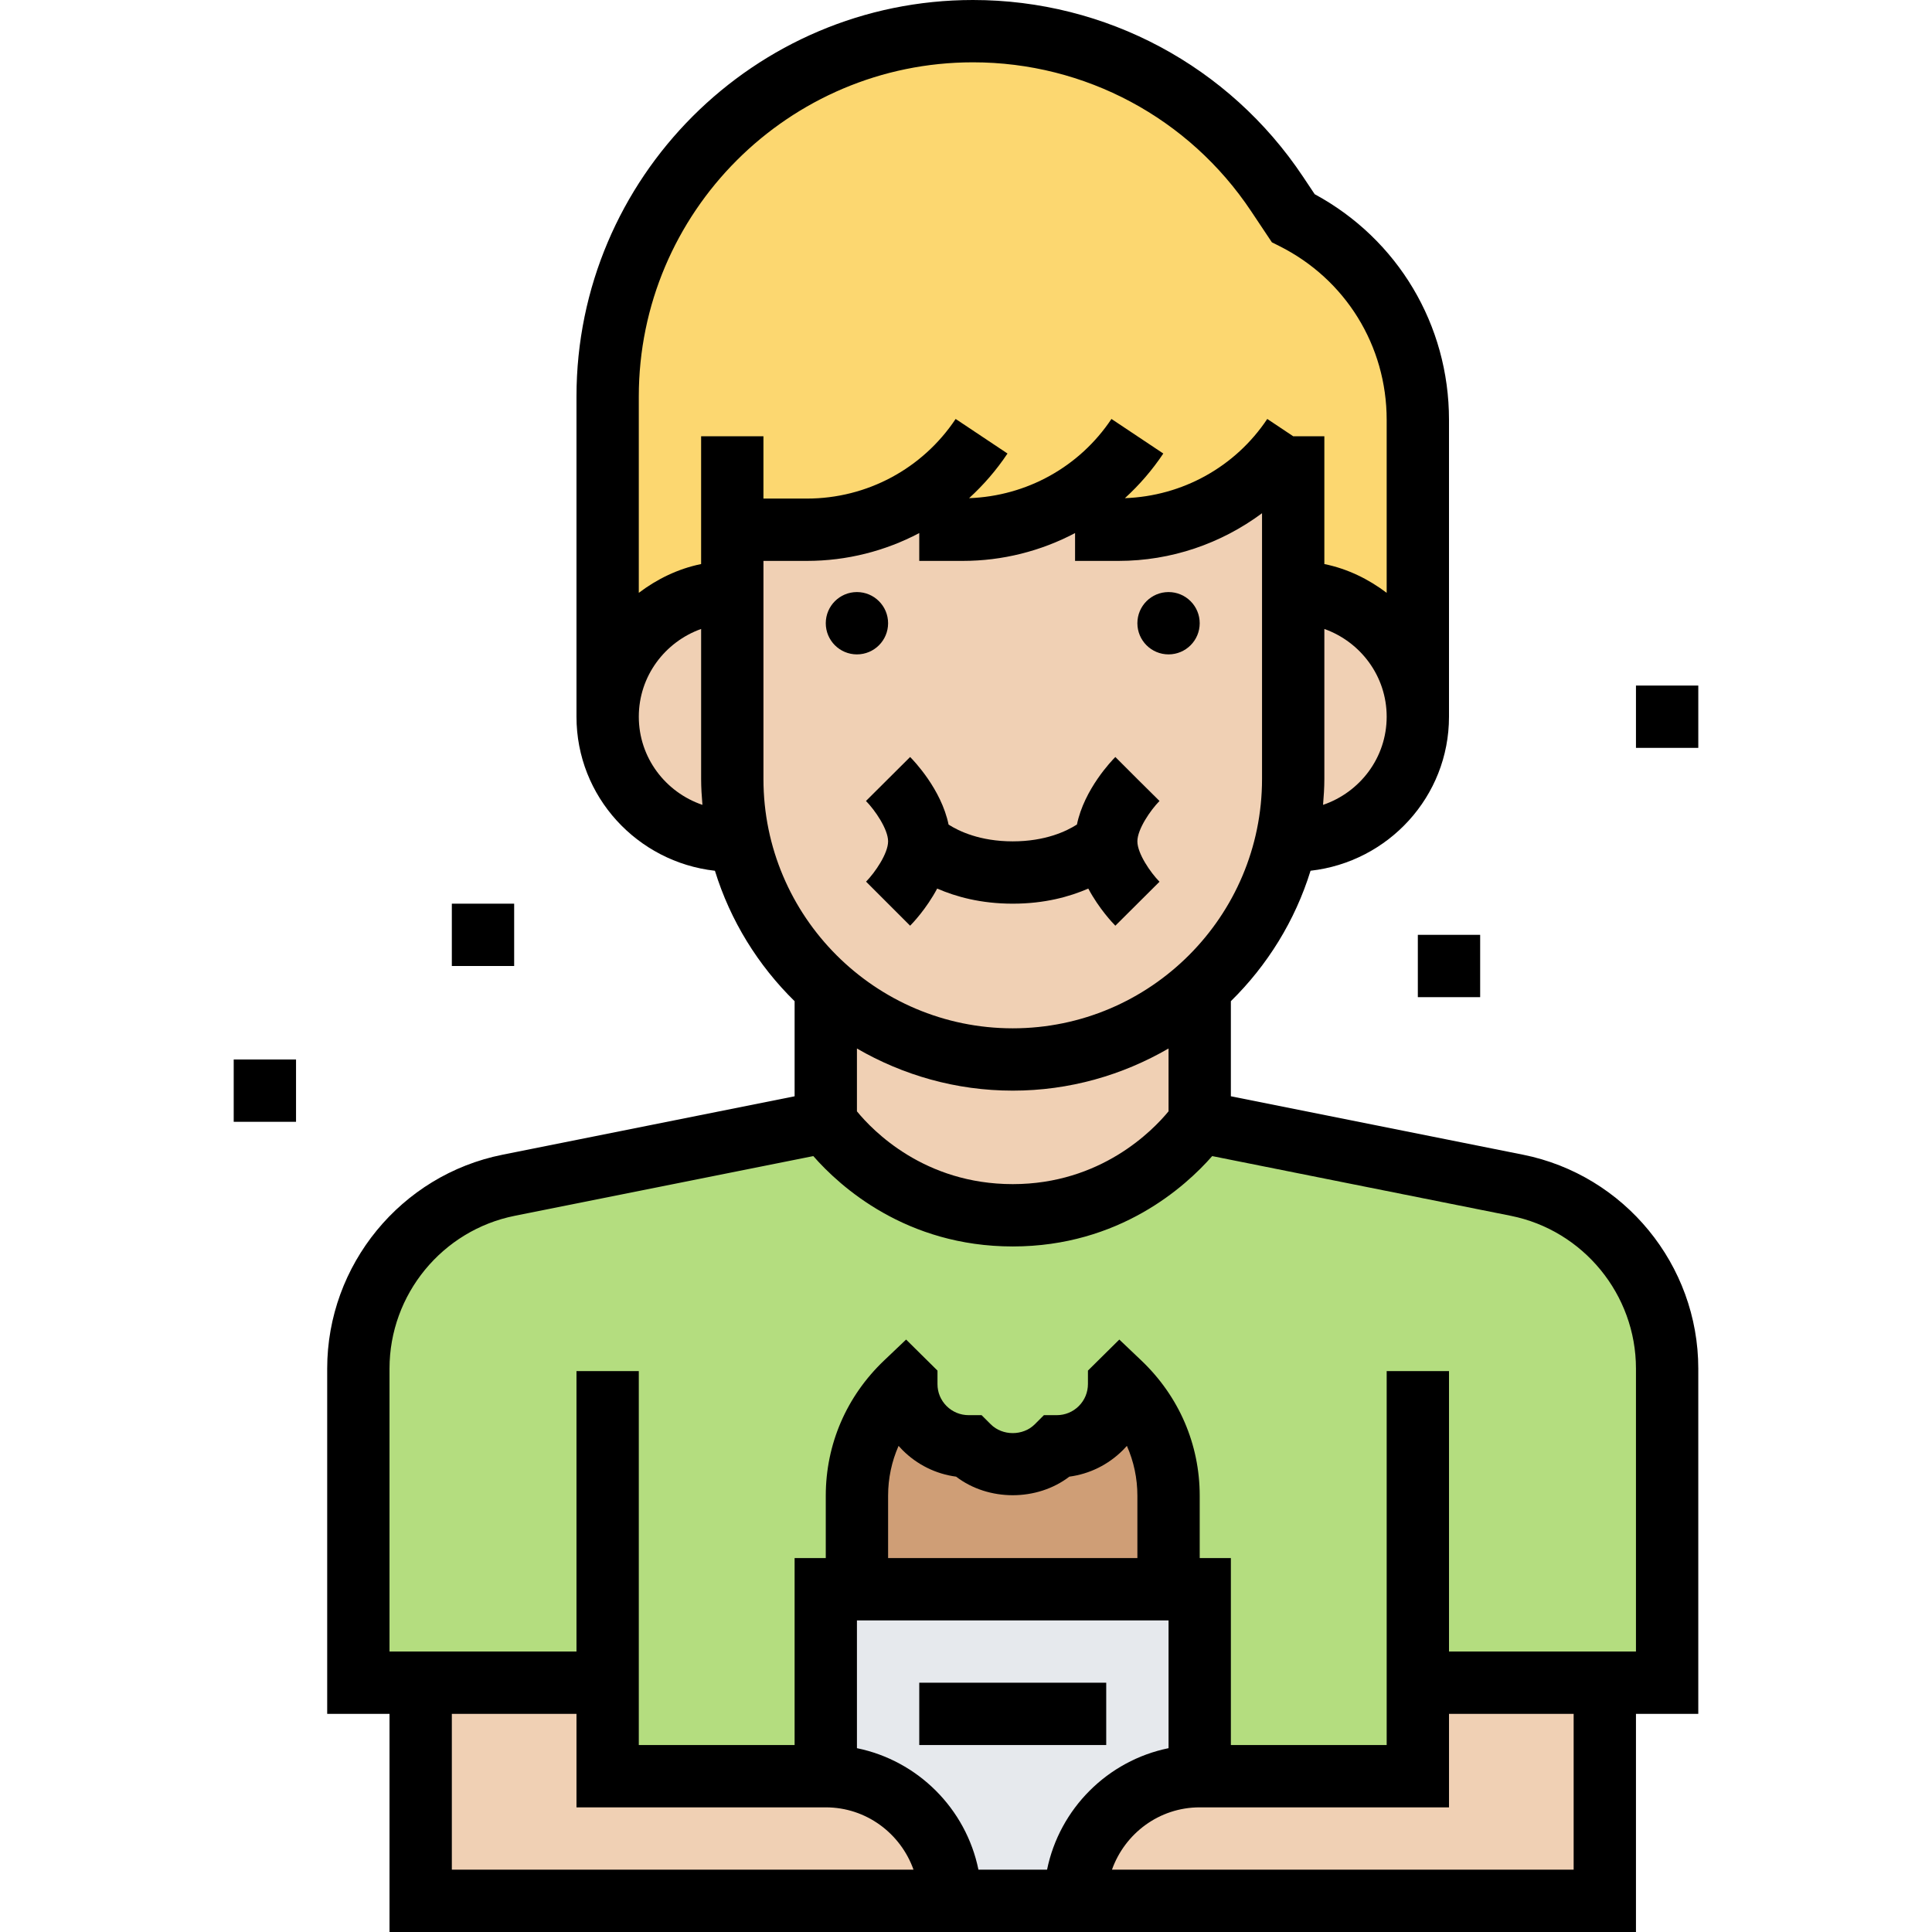 <?xml version="1.0"?>
<svg xmlns="http://www.w3.org/2000/svg" height="100pt" viewBox="-59 0 495 496" width="100pt" class=""><g><path d="m329.941 304.32-81.441-16.32s-16 24-48 24-48-24-48-24l-81.441 16.32c-22.398 4.48-38.559 24.16-38.559 47.039v80.641h64v24h208v-24h64v-80.641c0-22.879-16.16-42.559-38.559-47.039zm0 0" fill="#b4dd7f" data-original="#B4DD7F" class=""/><path d="m304.5 107.762v76.238c0-17.68-14.32-32-32-32v-40c-10 14.961-26.801 24-44.879 24h-8.961v-9.84c-8.961 6.32-19.762 9.84-31.039 9.84h-8.961v-9.84c-8.961 6.32-19.762 9.84-31.039 9.84h-19.121v16c-17.68 0-32 14.32-32 32v-82.238c0-25.922 10.48-49.281 27.441-66.32 17.039-16.961 40.398-27.441 66.32-27.441 31.438 0 60.719 15.68 78.078 41.762l4.16 6.238c19.602 9.84 32 29.84 32 51.762zm0 0" fill="#fcd770" data-original="#FCD770" class=""/><path d="m248.5 408v48c-17.68 0-32 14.32-32 32h-32c0-17.68-14.32-32-32-32v-48zm0 0" fill="#e6e9ed" data-original="#E6E9ED"/><path d="m240.5 384v24h-80v-24c0-11.441 4.801-21.602 12.48-28.961.078.082.16.242.238.242 0 4.16 1.52 8.238 4.641 11.359s7.199 4.641 11.359 4.641c2.883 2.957 6.883 4.719 11.281 4.719s8.398-1.762 11.281-4.719c4.16 0 8.238-1.52 11.359-4.641s4.641-7.199 4.641-11.359c.078 0 .16-.16.238-.242 7.68 7.359 12.48 17.52 12.48 28.961zm0 0" fill="#cf9e76" data-original="#CF9E76" class=""/><g fill="#f0d0b4"><path d="m352.5 432v56h-136c0-17.68 14.32-32 32-32h56v-24zm0 0" data-original="#000000" class="active-path"/><path d="m184.5 488h-136v-56h48v24h56c17.68 0 32 14.32 32 32zm0 0" data-original="#000000" class="active-path"/><path d="m248.5 256v32s-16 24-48 24-48-24-48-24v-32l1.199-1.359c12.562 10.801 28.961 17.359 46.801 17.359s34.238-6.559 46.801-17.359zm0 0" data-original="#000000" class="active-path"/><path d="m304.5 184c0 17.68-14.32 32-32 32l-1.68-.398c1.121-5.043 1.68-10.242 1.68-15.602v-48c17.68 0 32 14.32 32 32zm0 0" data-original="#000000" class="active-path"/><path d="m272.5 152v48c0 5.359-.559 10.559-1.68 15.602-3.039 13.598-9.922 25.84-19.441 35.277-1.277 1.281-2.641 2.562-4.078 3.762-12.562 10.801-28.961 17.359-46.801 17.359s-34.238-6.559-46.801-17.359c-11.68-9.922-20.078-23.52-23.52-39.039-1.121-5.043-1.68-10.242-1.68-15.602v-64h19.121c11.277 0 22.078-3.52 31.039-9.84v9.84h8.961c11.277 0 22.078-3.52 31.039-9.84v9.84h8.961c18.078 0 34.879-9.039 44.879-24zm0 0" data-original="#000000" class="active-path"/><path d="m128.5 200c0 5.359.559 10.559 1.68 15.602l-1.68.398c-17.68 0-32-14.32-32-32s14.32-32 32-32zm0 0" data-original="#000000" class="active-path"/></g><path d="m176.5 432h48v16h-48zm0 0" data-original="#000000" class="active-path"/><path d="m248.5 160c0 4.418-3.582 8-8 8s-8-3.582-8-8 3.582-8 8-8 8 3.582 8 8zm0 0" data-original="#000000" class="active-path"/><path d="m168.5 160c0 4.418-3.582 8-8 8s-8-3.582-8-8 3.582-8 8-8 8 3.582 8 8zm0 0" data-original="#000000" class="active-path"/><path d="m331.484 296.441-74.984-15v-24.41c9.359-9.191 16.488-20.648 20.457-33.488 19.934-2.238 35.543-19.016 35.543-39.543v-76.223c0-24.395-13.16-46.387-34.48-57.922l-3.016-4.52c-18.93-28.391-50.594-45.336-84.703-45.336-56.137 0-101.801 45.664-101.801 101.801v82.199c0 20.527 15.609 37.305 35.543 39.551 3.961 12.84 11.09 24.297 20.457 33.488v24.41l-74.984 15c-26.078 5.207-45.016 28.305-45.016 54.902v88.648h16v56h320v-56h16v-88.648c0-26.598-18.938-49.695-45.016-54.91zm-51.32-89.809c.184-2.191.336-4.395.336-6.633v-38.527c9.289 3.312 16 12.113 16 22.527 0 10.535-6.871 19.414-16.336 22.633zm-89.863-190.633c28.75 0 55.438 14.281 71.391 38.207l5.336 8 1.898.953c17.008 8.504 27.574 25.602 27.574 44.617v44.422c-4.672-3.535-10.055-6.184-16-7.391v-32.809h-8l-6.656-4.441c-8.223 12.336-21.809 19.809-36.551 20.336 3.695-3.367 7.016-7.199 9.863-11.461l-13.312-8.875c-8.223 12.336-21.809 19.809-36.551 20.336 3.695-3.367 7.016-7.199 9.863-11.461l-13.312-8.875c-8.527 12.801-22.809 20.441-38.184 20.441h-11.16v-16h-16v32.809c-5.945 1.215-11.328 3.855-16 7.391v-50.398c0-47.312 38.488-85.801 85.801-85.801zm-85.801 168c0-10.414 6.711-19.215 16-22.527v38.527c0 2.238.152 4.441.336 6.633-9.465-3.219-16.336-12.098-16.336-22.633zm32 16v-56h11.16c10.23 0 20.086-2.527 28.84-7.145v7.145h11.16c10.23 0 20.086-2.527 28.84-7.145v7.145h11.16c13.504 0 26.328-4.434 36.84-12.238v68.238c0 35.289-28.711 64-64 64s-64-28.711-64-64zm64 80c14.574 0 28.215-3.984 40-10.824v16.129c-4.047 4.926-17.375 18.695-40 18.695-22.672 0-35.93-13.711-40-18.688v-16.129c11.785 6.832 25.426 10.816 40 10.816zm-144 160h32v24h64c10.414 0 19.215 6.711 22.527 16h-118.527zm176-40h-64v-16c0-4.48.93-8.816 2.688-12.801.328.367.672.738 1.023 1.09 3.762 3.758 8.555 6.117 13.746 6.809 8.312 6.359 20.766 6.359 29.078 0 5.184-.691 9.984-3.051 13.754-6.816.352-.352.688-.715 1.016-1.082 1.766 3.984 2.695 8.32 2.695 12.801zm-72 16h80v32.809c-15.648 3.191-28 15.543-31.191 31.191h-17.617c-3.191-15.648-15.543-28-31.191-31.191zm184 64h-118.527c3.312-9.289 12.113-16 22.527-16h64v-24h32zm16-56h-48v-72h-16v96h-40v-48h-8v-16c0-13.199-5.32-25.527-14.984-34.719l-5.656-5.379-8.055 7.969v3.441c0 2.137-.832 4.152-2.336 5.656-1.512 1.512-3.527 2.344-5.664 2.344h-3.305l-2.344 2.344c-3.016 3.016-8.289 3.016-11.305 0l-2.352-2.344h-3.32c-2.137 0-4.152-.832-5.664-2.336-1.512-1.512-2.344-3.52-2.336-5.656v-3.449l-8.055-7.969-5.656 5.379c-9.648 9.184-14.969 21.512-14.969 34.719v16h-8v48h-40v-96h-16v72h-48v-72.648c0-19 13.52-35.504 32.16-39.223l76.641-15.328c6.816 7.785 23.785 23.199 51.199 23.199s44.383-15.414 51.207-23.199l76.641 15.328c18.633 3.719 32.152 20.223 32.152 39.223zm0 0" data-original="#000000" class="active-path"/><path d="m168.5 216c0 3.137-3.391 8.039-5.656 10.344l11.312 11.312c.633-.633 4.176-4.336 6.945-9.535 4.797 2.086 11.191 3.879 19.398 3.879s14.602-1.793 19.398-3.879c2.77 5.191 6.312 8.902 6.945 9.535l11.336-11.289c-2.289-2.328-5.68-7.23-5.68-10.367s3.391-8.039 5.68-10.367l-5.68-5.633-5.656-5.656c-.918.922-7.984 8.25-9.863 17.336-2.664 1.703-8.074 4.32-16.48 4.32-8.434 0-13.855-2.633-16.473-4.305-1.879-9.094-8.953-16.43-9.871-17.352l-11.336 11.289c2.289 2.328 5.68 7.23 5.68 10.367zm0 0" data-original="#000000" class="active-path"/><path d="m304.5 240h16v16h-16zm0 0" data-original="#000000" class="active-path"/><path d="m56.5 232h16v16h-16zm0 0" data-original="#000000" class="active-path"/><path d="m360.5 176h16v16h-16zm0 0" data-original="#000000" class="active-path"/><path d="m.5 272h16v16h-16zm0 0" data-original="#000000" class="active-path"/></g> </svg>
